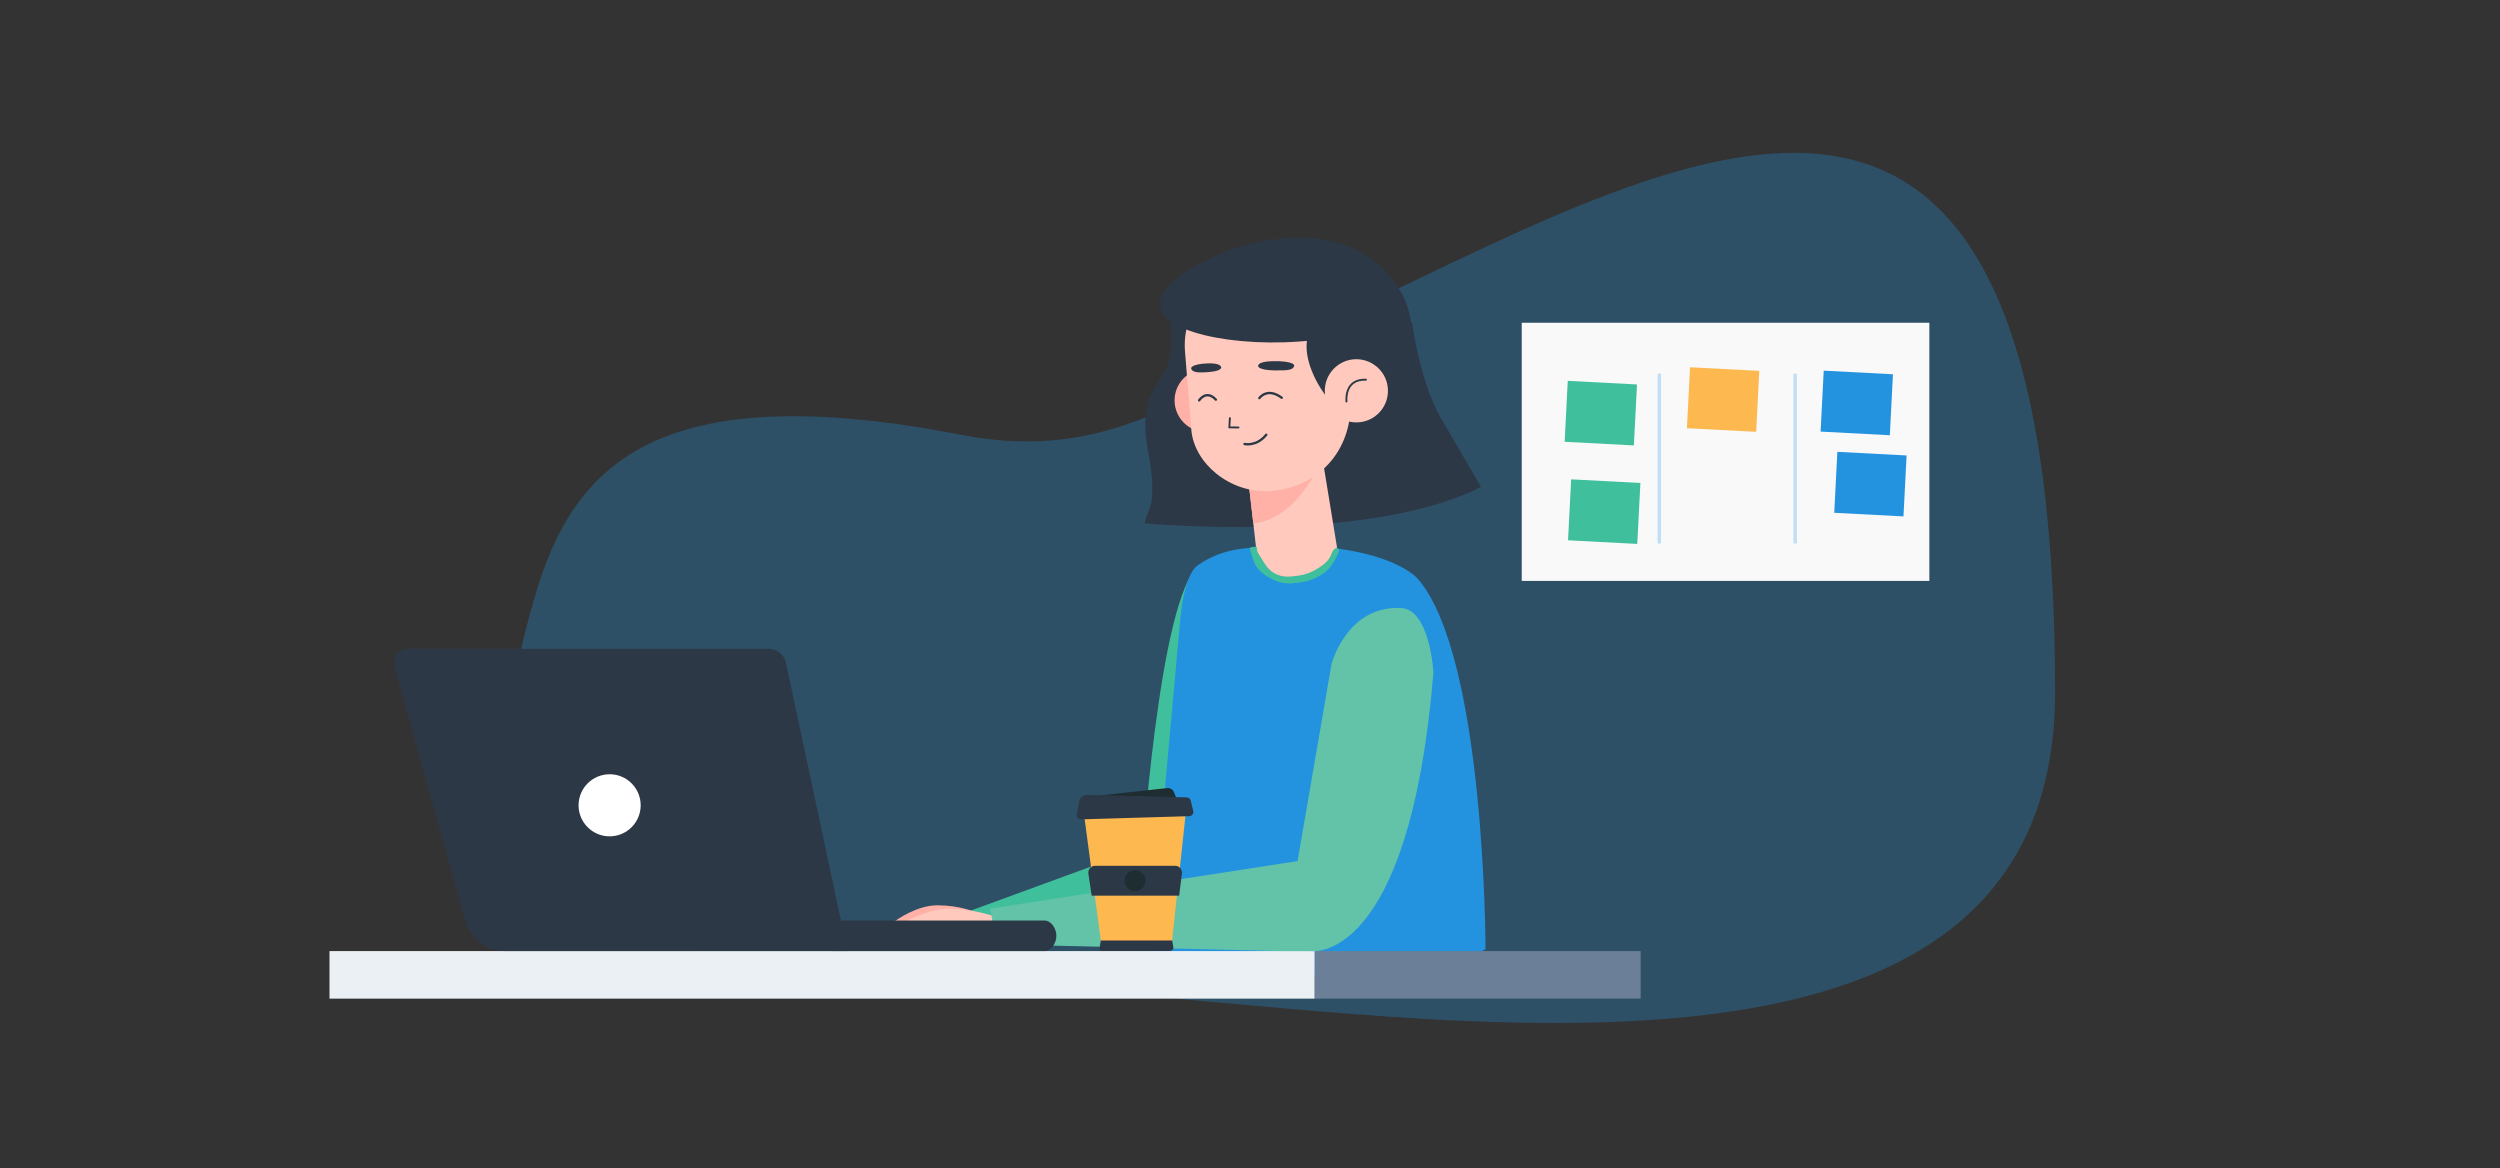 <svg width="736" height="344" viewBox="0 0 736 344" fill="none" xmlns="http://www.w3.org/2000/svg">
<rect x="0" y="0" width="736" height="344" fill="#333333" stroke="none"/>
<path opacity="0.3" d="M157.5 175.52C144.408 220.364 131.5 291.019 295.5 291.019C387 291.019 605.017 345.019 605.017 203.775C605.016 -18.169 501.026 42.303 398 91.519C354.453 112.322 329.969 137.151 283 128.019C192.999 110.519 168.675 137.242 157.5 175.52Z" fill="#2493DF"/>
<rect x="448" y="95.019" width="120" height="76" fill="#F9F9FA"/>
<path d="M557.286 110.187L536.902 109.118L535.984 127.064L556.368 128.133L557.286 110.187Z" fill="#2493DF"/>
<path d="M481.933 113.187L461.549 112.118L460.631 130.064L481.015 131.133L481.933 113.187Z" fill="#40BF9C"/>
<path d="M517.933 109.187L497.548 108.118L496.63 126.064L517.015 127.133L517.933 109.187Z" fill="#FDB850"/>
<path d="M561.301 134.089L540.917 133.02L539.999 150.965L560.383 152.034L561.301 134.089Z" fill="#2493DF"/>
<path d="M482.932 142.187L462.548 141.118L461.63 159.064L482.014 160.133L482.932 142.187Z" fill="#40BF9C"/>
<path d="M355.5 166.02C342.5 163.52 336.5 249.52 336.5 249.52L286 268L288.5 272.52L349.5 267.52L399.075 244.596L382.621 203.879C382.621 203.879 368.5 168.52 355.5 166.02Z" fill="#40BF9C"/>
<path d="M352.5 166.52C348.453 169.559 347.5 182.02 347.5 182.02L338.473 281.557C338.473 281.557 402.533 295.038 437.34 279.495C437.34 279.495 437.31 193.648 417.5 170.52C417.5 170.52 409.765 160.573 378 160.52C368.5 161.52 361 160.52 352.5 166.52Z" fill="#2493DF"/>
<path d="M387 280H483V294H387V280Z" fill="#6B7F99"/>
<path d="M97 280H387V294H97V280Z" fill="#EAF0F3"/>
<line x1="488.5" y1="110" x2="488.5" y2="160" stroke="#BEDFF6"/>
<line x1="528.5" y1="110" x2="528.5" y2="160" stroke="#BEDFF6"/>
<path d="M343.903 90.375C343.903 90.375 346.072 100.684 343.903 106.975C341.734 113.266 334.858 116.226 337.952 132.641C341.047 149.055 337.741 149.452 337 154.078C337 154.078 402.964 160.289 435.999 143.346C435.999 143.346 430.419 133.777 424.229 123.125C418.04 112.499 415.713 95.027 415.713 95.027L390.427 85.353L343.903 90.375Z" fill="#2D3846"/>
<path d="M359.561 78.19C358.794 77.952 361.73 73.617 362.497 73.379C374.24 69.626 399.314 64.683 412.062 85.274C421.425 100.42 412.036 128.914 392.331 137.531C373.579 145.752 376.753 83.582 376.753 83.582L359.561 78.19Z" fill="#2D3846"/>
<path d="M364.348 116.755C364.956 121.857 361.333 126.483 356.228 127.117C351.124 127.725 346.495 124.104 345.86 119.002C345.252 113.901 348.875 109.275 353.98 108.667C359.111 108.033 363.74 111.654 364.348 116.755Z" fill="#FFB1A7"/>
<path d="M367.548 141.629L369.849 161.77C370.643 168.854 375.43 172.132 382.386 171.313C388.337 170.599 394 163.5 393.574 160.872C393.149 158.243 388.417 129.338 388.417 129.338L367.548 141.629Z" fill="#FFC9BD"/>
<path d="M368.976 154.078C383.127 152.862 390.4 132.641 390.4 132.641L367.284 139.567L368.976 154.078Z" fill="#FFB1A7"/>
<path d="M373.87 144.589C361.915 145.223 351.573 136.315 350.727 126.588L348.875 103.618C347.817 91.433 356.625 80.569 368.792 79.115C381.249 77.608 394.738 86.225 396.246 98.675L397.542 117.178C398.521 131.452 389.184 143.399 373.87 144.589Z" fill="#FFC9BD"/>
<path d="M386.487 95.715C380.826 104.173 390.084 116.2 390.084 116.2L407.593 95.054C407.567 95.054 389.846 90.692 386.487 95.715Z" fill="#2D3846"/>
<path d="M408.545 113.953C409.154 119.055 405.53 123.68 400.425 124.288C395.321 124.896 390.692 121.275 390.084 116.173C389.475 111.072 393.099 106.446 398.204 105.812C403.308 105.23 407.937 108.852 408.545 113.953Z" fill="#FFC9BD"/>
<path d="M396.405 118.209C396.405 118.209 395.611 111.522 402.144 111.786" stroke="#2D3846" stroke-width="0.562" stroke-miterlimit="10" stroke-linecap="round" stroke-linejoin="round"/>
<path d="M362.074 123.1L361.916 125.822L364.614 125.849" stroke="#2D3846" stroke-width="0.562" stroke-miterlimit="10" stroke-linecap="round" stroke-linejoin="round"/>
<path d="M375.537 106.341C375.537 106.341 370.353 106.13 370.379 107.795C370.379 107.795 370.432 108.932 374.955 109.037C379.478 109.143 380.642 108.852 380.986 107.795C381.356 106.738 377.97 106.288 375.537 106.341Z" fill="#2D3846"/>
<path d="M354.88 107.029C354.88 107.029 359.138 106.579 359.535 108.139C359.535 108.139 359.773 109.196 356.07 109.513C352.341 109.857 351.124 109.513 350.727 108.668C350.278 107.69 352.843 107.108 354.88 107.029Z" fill="#2D3846"/>
<path d="M370.75 117.205C370.75 117.205 373.051 113.901 377.336 117.1" stroke="#2D3846" stroke-width="0.705" stroke-miterlimit="10" stroke-linecap="round" stroke-linejoin="round"/>
<path d="M353.028 117.866C353.028 117.866 355.091 114.588 357.948 117.654" stroke="#2D3846" stroke-width="0.705" stroke-miterlimit="10" stroke-linecap="round" stroke-linejoin="round"/>
<path d="M366.385 130.712C366.385 130.712 369.929 131.558 372.786 127.99" stroke="#2D3846" stroke-width="0.705" stroke-miterlimit="10" stroke-linecap="round" stroke-linejoin="round"/>
<path d="M262.827 271.641C262.942 271.56 263.055 271.477 263.167 271.393C264.214 270.615 270.011 266.52 276 266.52C282.618 266.52 287 268.5 287 268.5L291 276.02L263.89 275.198C262.009 275.141 261.285 272.72 262.827 271.641V271.641Z" fill="#FFB1A7"/>
<path d="M370.5 163C369.846 162 370 161 370 161C370 161 369.512 160.907 369 161C368.614 161.07 368 161 368 161.5C368 162 368.5 163.5 369 165L369 165C369.965 167.894 372.805 169.909 375.654 171C378.213 171.981 379.782 171.855 382.5 171.5C385.378 171.124 387.673 170.235 390 168.5C391.664 167.26 392.094 166.285 393.154 164.5C393.913 163.222 394.531 161.766 394 161.5C393.469 161.235 393 161.5 393 161.5C393 161.5 392.346 162 392 163C391.367 164.827 390.114 165.937 388.5 167C386.437 168.359 384.45 169.191 382 169.5C379.474 169.819 377.982 170.029 375.654 169C373.128 167.884 372.011 165.312 370.5 163Z" fill="#40BF9C"/>
<path d="M362.496 73.379C362.496 73.379 336.999 82.578 342.262 92.173C346.177 99.283 371.859 103.697 396.245 98.675C396.245 98.675 407.38 89.635 393.6 80.278C393.574 80.278 386.195 69.837 362.496 73.379Z" fill="#2D3846"/>
<path d="M263.67 274.18C264.213 273.093 265.034 272.168 266.1 271.584C268.738 270.136 274.234 267.52 279.5 267.52C286.779 267.52 293.5 270.02 293.5 270.02L295 278.02L265.113 276.64C263.884 276.584 263.12 275.281 263.67 274.18V274.18Z" fill="#FFC9BD"/>
<path d="M392 195.5L382 253.5L291.5 267.5L293.5 278L377 280H386C386 280 414.885 284.276 422 198C422 198 421 179.448 412.5 179C396.5 178.158 392 195.5 392 195.5Z" fill="#62C3A9"/>
<path d="M307.473 280H245V271H307.474C309.418 271 311 273.295 311 275.5C311 277.705 309.417 280 307.473 280Z" fill="#2D3846"/>
<path d="M249.5 280L148.5 280C142.925 280 138.357 276.031 136.851 270.671L116.161 196.414C115.395 193.694 117.456 191 120.283 191H226.375C228.7 191 230.708 192.558 231.316 194.803L249.5 280Z" fill="#2D3846"/>
<path d="M188.615 237.081C188.615 242.125 184.52 246.218 179.473 246.218C174.426 246.218 170.33 242.125 170.33 237.081C170.33 232.037 174.426 227.944 179.473 227.944C184.52 227.918 188.615 232.037 188.615 237.081Z" fill="white"/>
<path d="M319.19 240.141L324.073 276.877C324.262 278.461 325.305 279.817 326.917 279.817H342.236C343.901 279.817 344.931 278.515 345.066 276.877L349.123 239.041L319.19 240.141Z" fill="#FDB850"/>
<path d="M323.057 234.267L343.604 232.012C344.484 231.918 345.31 232.414 345.635 233.233L346.258 234.831L323.057 234.267Z" fill="#1D2D32"/>
<path d="M324.073 276.877L323.707 279.119C323.626 279.576 324.073 279.965 324.642 279.965H344.281C344.999 279.965 345.554 279.455 345.445 278.891L345.08 276.877H324.073Z" fill="#2D3846"/>
<path d="M345.066 276.837H324.073V276.917H345.066V276.837Z" fill="#C16752"/>
<path d="M317.68 235.945L317.016 239.838C316.894 240.576 317.477 241.248 318.222 241.221L350.118 240.281C350.917 240.254 351.486 239.516 351.297 238.751L350.538 235.69C350.403 235.153 349.915 234.763 349.36 234.75L320.009 234.038C318.858 234.012 317.869 234.817 317.68 235.945Z" fill="#2D3846"/>
<path d="M320.415 257.184C320.234 255.975 321.17 254.888 322.393 254.888H345.977C347.18 254.888 348.111 255.942 347.961 257.136L347.142 263.692H321.391L320.415 257.184Z" fill="#2D3846"/>
<circle cx="334.156" cy="259.29" r="3.081" fill="#1D2D32"/>
</svg>

